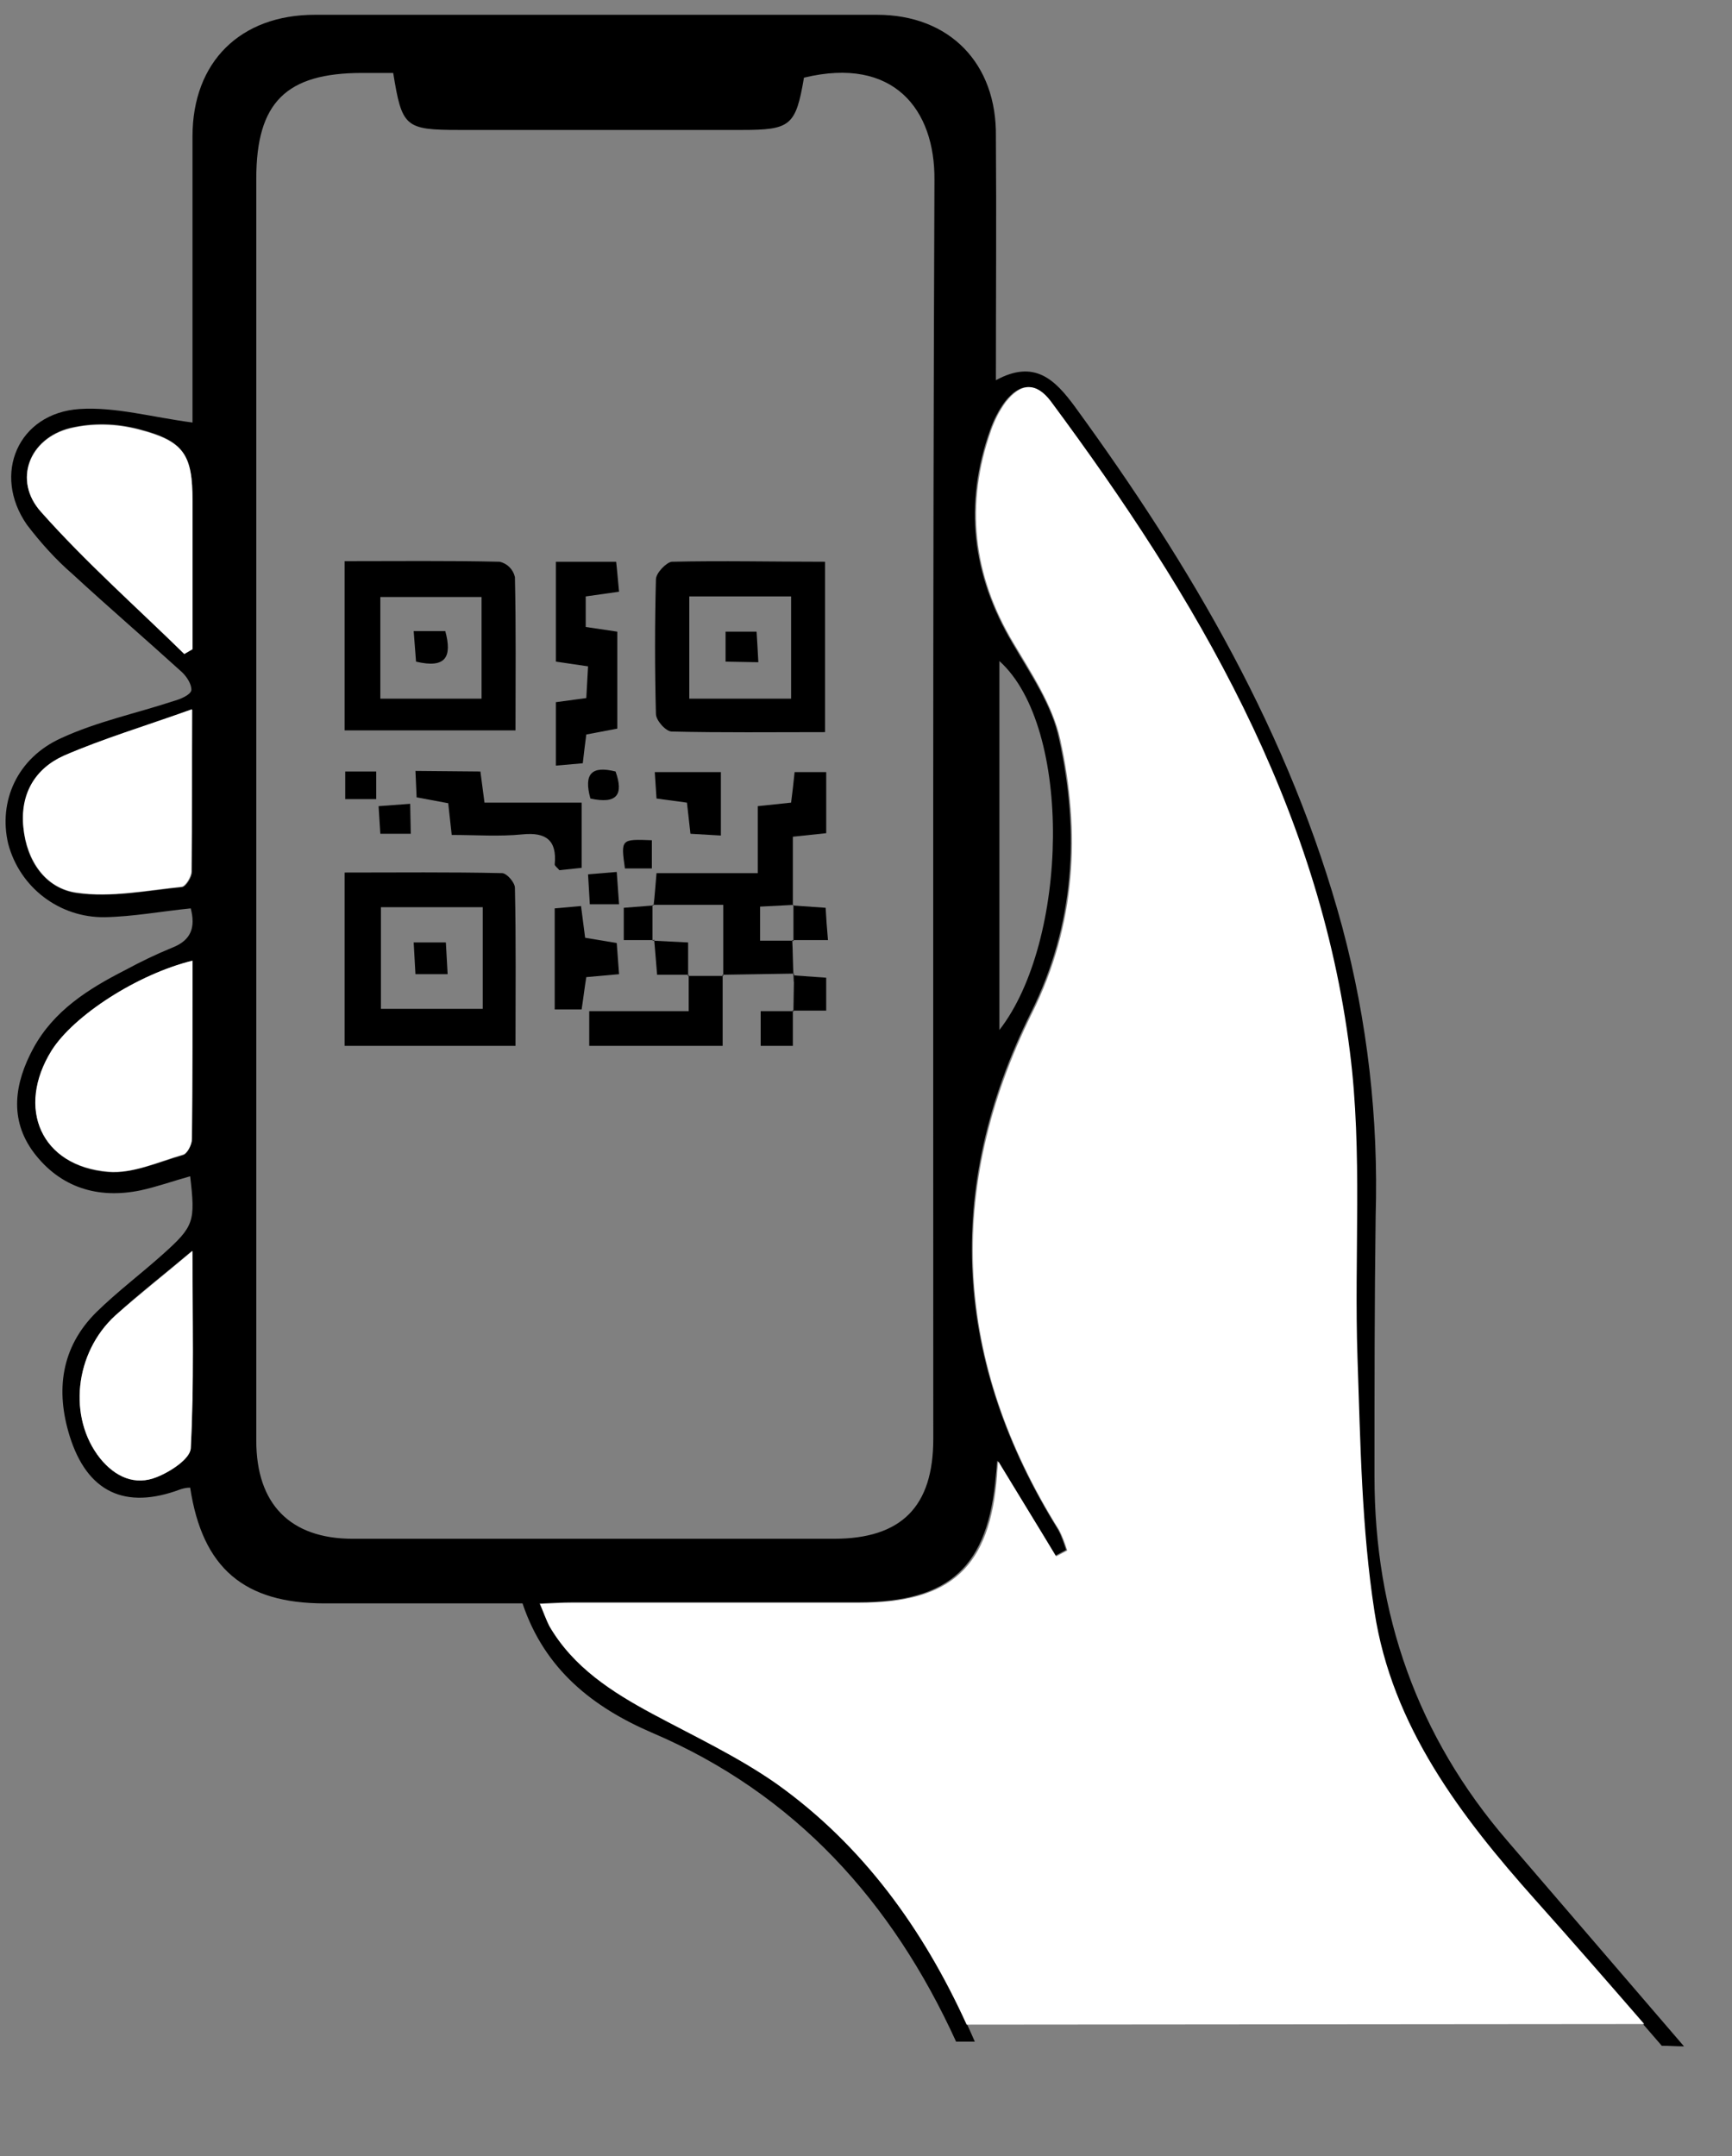 <svg width="98" height="122" viewBox="0 0 98 122" fill="none" xmlns="http://www.w3.org/2000/svg">
<rect x="0" y="0" width="98" height="122" fill="#808080" stroke="none"/>
<g clip-path="url(#clip0)">
<path d="M54.098 115.521C54.463 115.521 54.827 115.521 55.158 115.521C52.642 109.737 49.132 104.585 43.934 100.895C41.749 99.333 39.266 98.203 36.915 96.939C34.631 95.709 32.446 94.313 31.088 91.986C30.89 91.654 30.79 91.288 30.525 90.723C31.254 90.69 31.817 90.657 32.38 90.657H48.536C53.767 90.657 55.919 88.629 56.35 83.443C56.383 83.244 56.383 83.011 56.416 82.645C57.575 84.54 58.634 86.269 59.694 88.031L60.323 87.698C60.19 87.299 60.058 86.9 59.859 86.535C53.966 77.061 53.37 67.288 58.336 57.282C60.819 52.296 61.084 47.077 59.925 41.825C59.528 39.897 58.303 38.135 57.277 36.373C54.992 32.517 54.529 28.528 56.019 24.339C56.217 23.774 56.482 23.242 56.846 22.744C57.707 21.647 58.568 21.613 59.396 22.71C67.606 33.78 74.559 45.514 76.314 59.509C77.042 65.227 76.513 71.077 76.744 76.861C76.91 81.648 76.976 86.468 77.704 91.189C78.698 97.671 82.605 102.757 86.842 107.543C89.259 110.236 91.643 112.995 94.027 115.754C94.457 115.754 94.855 115.787 95.285 115.787L85.286 104.153C80.188 98.236 77.771 91.322 77.771 83.543C77.771 78.623 77.771 73.703 77.837 68.817C78.002 63.299 77.373 57.781 75.95 52.462C73.003 41.559 67.408 32.051 60.819 23.01C59.694 21.48 58.535 20.317 56.35 21.514C56.35 16.793 56.383 12.273 56.35 7.752C56.416 3.563 53.701 0.837 49.629 0.837H17.812C13.607 0.837 10.892 3.497 10.892 7.718C10.892 12.671 10.892 17.658 10.892 22.644V23.907C8.608 23.608 6.522 23.01 4.502 23.143C1.026 23.375 -0.464 26.832 1.523 29.691C2.284 30.689 3.145 31.652 4.105 32.484C6.125 34.345 8.211 36.14 10.263 38.002C10.561 38.268 10.859 38.733 10.826 39.065C10.76 39.331 10.197 39.564 9.833 39.664C7.714 40.362 5.496 40.827 3.476 41.758C0.96 42.888 -0.1 45.348 0.463 47.742C1.125 50.235 3.377 51.93 5.926 51.897C7.548 51.864 9.138 51.564 10.793 51.398C11.058 52.429 10.859 53.193 9.734 53.625C8.84 53.991 7.946 54.423 7.085 54.889C4.999 55.952 3.046 57.182 1.887 59.31C0.827 61.271 0.496 63.332 1.92 65.227C3.41 67.188 5.529 67.853 7.946 67.354C8.873 67.155 9.8 66.822 10.76 66.556C11.058 69.116 10.992 69.382 9.204 70.978C7.979 72.075 6.654 73.072 5.463 74.235C3.443 76.23 3.145 78.69 3.94 81.249C4.933 84.44 7.085 85.438 10.197 84.274C10.396 84.208 10.561 84.174 10.76 84.174C11.455 88.729 13.806 90.723 18.375 90.723H29.565C30.823 94.479 33.571 96.607 36.882 98.036C44.994 101.493 50.49 107.61 54.098 115.521ZM56.548 37.403C60.72 41.16 60.455 53.26 56.548 58.279V37.403ZM10.429 37.004C7.714 34.345 4.834 31.819 2.317 28.96C0.728 27.165 1.622 24.805 3.973 24.206C5.264 23.907 6.588 23.94 7.846 24.273C10.429 24.938 10.892 25.735 10.892 28.328V36.672L10.429 37.004ZM10.859 49.337C10.859 49.636 10.528 50.168 10.296 50.201C8.31 50.401 6.257 50.8 4.337 50.534C2.549 50.268 1.49 48.706 1.324 46.844C1.159 44.983 1.986 43.52 3.609 42.788C5.827 41.825 8.211 41.093 10.892 40.162C10.859 43.586 10.892 46.445 10.859 49.337ZM10.859 64.462C10.859 64.794 10.594 65.293 10.363 65.36C8.972 65.759 7.482 66.423 6.125 66.324C2.317 65.991 0.894 62.7 2.946 59.443C4.204 57.448 7.78 55.121 10.892 54.357C10.892 57.747 10.892 61.105 10.859 64.462ZM10.793 81.947C10.76 82.546 9.634 83.277 8.873 83.576C7.648 84.075 6.522 83.576 5.661 82.512C3.84 80.219 4.204 76.562 6.522 74.435C7.813 73.238 9.204 72.174 10.859 70.778C10.892 74.734 10.959 78.357 10.793 81.947ZM19.964 87.067C16.421 87.067 14.501 85.105 14.501 81.515V10.112C14.501 5.79 16.19 4.128 20.494 4.128H22.248C22.745 7.187 22.91 7.353 25.99 7.353H41.981C44.729 7.353 45.027 7.12 45.49 4.394C50.589 3.164 52.907 6.223 52.873 10.178C52.774 33.913 52.807 57.681 52.807 81.415C52.807 85.238 51.019 87.067 47.179 87.067H19.964Z" fill="black"/>
<path d="M93.034 114.524C91.014 112.197 88.961 109.837 86.909 107.543C82.638 102.757 78.764 97.671 77.771 91.189C77.042 86.468 76.976 81.648 76.811 76.861C76.612 71.077 77.109 65.227 76.38 59.509C74.626 45.514 67.673 33.78 59.462 22.71C58.634 21.613 57.773 21.647 56.913 22.744C56.548 23.242 56.284 23.774 56.085 24.339C54.595 28.561 55.059 32.55 57.343 36.373C58.369 38.101 59.561 39.897 59.992 41.825C61.151 47.11 60.886 52.329 58.403 57.315C53.436 67.354 53.999 77.094 59.925 86.568C60.124 86.933 60.257 87.332 60.389 87.731L59.76 88.064C58.7 86.302 57.608 84.54 56.482 82.679C56.449 83.044 56.416 83.277 56.416 83.476C56.019 88.662 53.834 90.69 48.602 90.69H32.413C31.85 90.69 31.287 90.723 30.559 90.756C30.79 91.322 30.923 91.687 31.088 92.019C32.446 94.347 34.631 95.743 36.915 96.973C39.266 98.236 41.749 99.399 43.934 100.928C48.834 104.419 52.244 109.172 54.694 114.557L93.034 114.524Z" fill="white"/>
<path d="M10.893 54.357C10.893 57.747 10.893 61.072 10.86 64.429C10.86 64.761 10.595 65.26 10.363 65.326C8.973 65.725 7.516 66.423 6.125 66.29C2.318 65.991 0.894 62.7 2.914 59.443C4.172 57.448 7.781 55.121 10.893 54.357Z" fill="white"/>
<path d="M10.859 40.129C10.859 43.586 10.859 46.445 10.826 49.304C10.826 49.603 10.495 50.135 10.296 50.168C8.31 50.368 6.29 50.8 4.337 50.501C2.582 50.268 1.523 48.706 1.324 46.811C1.125 44.916 1.986 43.487 3.609 42.755C5.827 41.791 8.177 41.093 10.859 40.129Z" fill="white"/>
<path d="M10.429 37.005C7.714 34.345 4.834 31.785 2.318 28.96C0.728 27.198 1.655 24.805 3.973 24.24C5.231 23.941 6.555 23.974 7.847 24.306C10.429 24.971 10.893 25.735 10.893 28.362V36.739L10.429 37.005Z" fill="white"/>
<path d="M10.892 70.778C10.892 74.701 10.992 78.324 10.793 81.947C10.76 82.546 9.634 83.277 8.873 83.576C7.648 84.075 6.522 83.576 5.661 82.512C3.84 80.219 4.205 76.562 6.522 74.435C7.846 73.271 9.237 72.174 10.892 70.778Z" fill="white"/>
<path d="M19.5 59.177V49.37C22.513 49.37 25.46 49.337 28.407 49.404C28.671 49.404 29.135 49.935 29.135 50.235C29.201 53.193 29.168 56.152 29.168 59.177H19.5ZM21.553 51.332V57.083H27.314V51.332H21.553Z" fill="black"/>
<path d="M46.682 41.425C43.703 41.425 40.855 41.459 38.008 41.392C37.677 41.392 37.114 40.761 37.114 40.395C37.048 37.869 37.048 35.309 37.114 32.783C37.114 32.417 37.71 31.819 38.008 31.785C40.855 31.719 43.703 31.785 46.682 31.785V41.425ZM39.001 39.531H44.762V33.747H39.001V39.531Z" fill="black"/>
<path d="M19.5 41.326V31.752C22.48 31.752 25.361 31.719 28.274 31.785C28.704 31.885 29.036 32.218 29.135 32.65C29.201 35.508 29.168 38.367 29.168 41.326H19.5ZM27.248 39.531V33.78H21.52V39.531H27.248Z" fill="black"/>
<path d="M44.828 53.193C44.861 53.858 44.861 54.523 44.895 55.154C44.928 56.118 44.928 55.088 44.928 55.088L40.855 55.154L40.922 55.221V51.199H36.916L36.982 51.232C37.048 50.7 37.081 50.135 37.147 49.404H42.875V45.614L44.762 45.415C44.828 44.883 44.895 44.351 44.961 43.686H46.749V47.143L44.861 47.343V51.232L44.928 51.199L43.007 51.298V53.226H44.928L44.828 53.193Z" fill="black"/>
<path d="M31.419 31.785H34.863C34.929 32.351 34.962 32.849 35.028 33.481L33.141 33.747V35.475L34.929 35.741V41.226L33.174 41.559C33.108 42.09 33.042 42.556 32.975 43.187L31.453 43.32V39.73L33.174 39.498L33.273 37.703L31.453 37.437V31.785H31.419Z" fill="black"/>
<path d="M27.182 43.653L27.414 45.415H32.91V49.105L31.651 49.237C31.519 49.071 31.387 49.005 31.387 48.905C31.519 47.542 30.89 47.077 29.566 47.21C28.241 47.343 26.95 47.243 25.559 47.243C25.493 46.611 25.427 46.08 25.361 45.448L23.573 45.115L23.507 43.62L27.182 43.653Z" fill="black"/>
<path d="M40.889 55.154V59.177H33.34V57.215H38.968V55.154L38.902 55.221H40.922L40.889 55.154Z" fill="black"/>
<path d="M35.028 55.121L33.174 55.287C33.075 55.886 33.008 56.484 32.909 57.116H31.386V51.398L32.876 51.265L33.108 53.06L34.896 53.359L35.028 55.121Z" fill="black"/>
<path d="M40.789 47.276L39.067 47.176L38.869 45.415L37.147 45.182L37.048 43.686H40.789V47.276Z" fill="black"/>
<path d="M44.829 51.232L46.716 51.365C46.749 51.93 46.782 52.462 46.848 53.193H44.829L44.895 53.26V51.232H44.829Z" fill="black"/>
<path d="M38.968 55.154H37.181L37.015 53.16L36.949 53.226L38.935 53.326V55.221L38.968 55.154Z" fill="black"/>
<path d="M44.894 57.215L44.928 55.121C44.928 55.154 44.894 55.154 44.894 55.188L46.748 55.321V57.182H44.861L44.894 57.215Z" fill="black"/>
<path d="M44.861 57.149V59.177H43.041V57.215H44.928L44.861 57.149Z" fill="black"/>
<path d="M23.242 47.176H21.52L21.421 45.614L23.209 45.481L23.242 47.176Z" fill="black"/>
<path d="M19.534 43.653H21.288V45.215H19.534V43.653Z" fill="black"/>
<path d="M35.028 51.166H33.373L33.273 49.47L34.896 49.337L35.028 51.166Z" fill="black"/>
<path d="M36.982 53.193H35.294V51.365L36.982 51.232L36.916 51.199C36.916 51.864 36.916 52.562 36.916 53.227L36.982 53.193Z" fill="black"/>
<path d="M33.406 45.182C33.009 43.753 33.505 43.321 34.83 43.653C35.293 44.949 34.929 45.514 33.406 45.182Z" fill="black"/>
<path d="M36.883 47.542V49.138H35.359C35.128 47.476 35.128 47.476 36.883 47.542Z" fill="black"/>
<path d="M23.407 53.326H25.228C25.261 53.891 25.294 54.456 25.328 55.121H23.507L23.407 53.326Z" fill="black"/>
<path d="M41.054 37.437V35.741H42.809C42.842 36.273 42.875 36.805 42.908 37.47L41.054 37.437Z" fill="black"/>
<path d="M23.407 35.708H25.195C25.592 37.171 25.228 37.836 23.54 37.437L23.407 35.708Z" fill="black"/>
</g>
<defs>
<clipPath id="clip0">
<rect width="98" height="121" fill="white" transform="translate(0 0.505)"/>
</clipPath>
</defs>
</svg>
